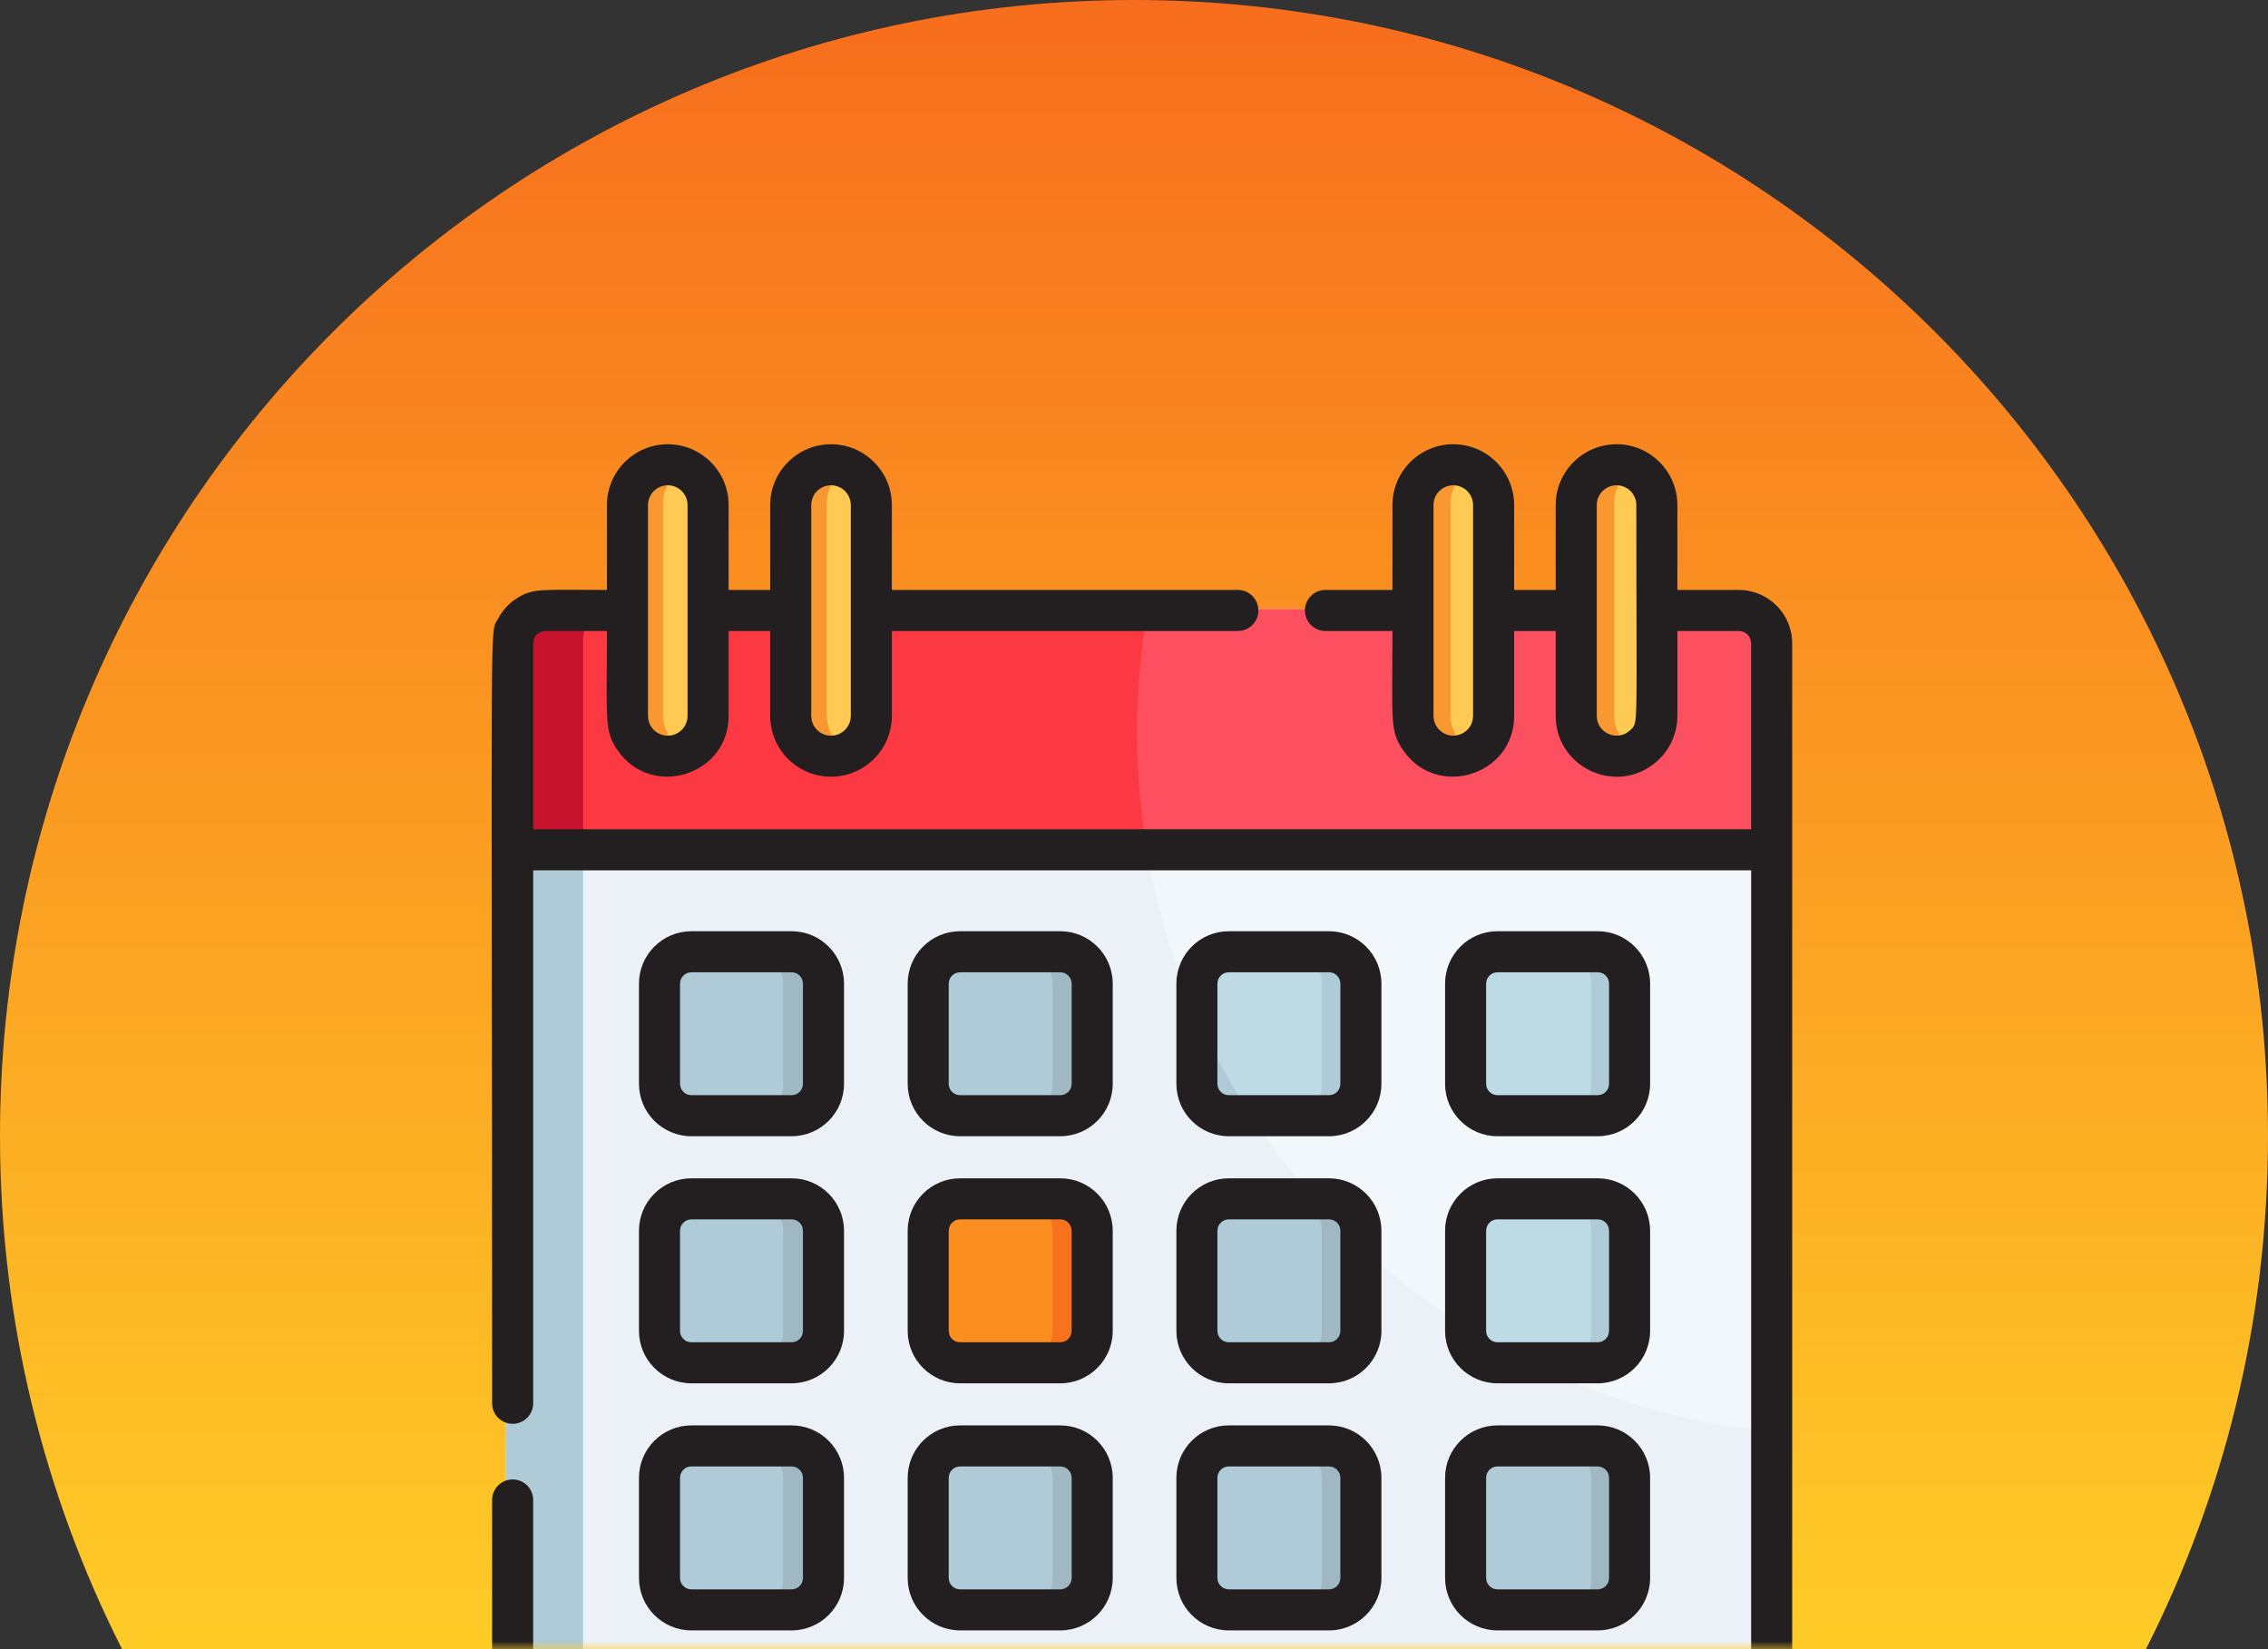 <?xml version="1.0" encoding="UTF-8"?>
<svg width="143px" height="104px" viewBox="0 0 143 104" version="1.1" xmlns="http://www.w3.org/2000/svg" xmlns:xlink="http://www.w3.org/1999/xlink">
    <rect x="0" y="0" width="143" height="104" fill="#333333" stroke="none"/>
    <!-- Generator: Sketch 55.2 (78181) - https://sketchapp.com -->
    <title>img_calendar_orange</title>
    <desc>Created with Sketch.</desc>
    <defs>
        <linearGradient x1="50%" y1="3.061617e-15%" x2="50%" y2="100%" id="linearGradient-1">
            <stop stop-color="#F76D1D" offset="0%"></stop>
            <stop stop-color="#FFCC27" offset="100%"></stop>
        </linearGradient>
        <path d="M7.698,104 C2.775,94.278 0,83.28 0,71.633 C0,32.071 32.012,0 71.5,0 C110.988,0 143,32.071 143,71.633 C143,83.28 140.225,94.278 135.302,104 L7.698,104 Z" id="path-2"></path>
    </defs>
    <g id="Page-1" stroke="none" stroke-width="1" fill="none" fill-rule="evenodd">
        <g id="Moments-1" transform="translate(-116, -11)">
            <g id="group" transform="translate(27, 11)">
                <g id="img_calendar_orange" transform="translate(89, 0)">
                    <mask id="mask-3" fill="white">
                        <use xlink:href="#path-2"></use>
                    </mask>
                    <use id="Combined-Shape" fill="url(#linearGradient-1)" xlink:href="#path-2"></use>
                    <g id="447931" mask="url(#mask-3)">
                        <g transform="translate(31, 28)">
                            <path d="M78.404,10.422 L73.222,10.422 L73.222,17.087 C73.222,18.494 72.082,19.634 70.675,19.634 C69.267,19.634 68.127,18.493 68.127,17.087 L68.127,10.422 L62.904,10.422 L62.904,17.087 C62.904,18.494 61.763,19.634 60.356,19.634 C58.949,19.634 57.808,18.493 57.808,17.087 L57.808,10.422 L23.571,10.422 L23.571,17.087 C23.571,18.494 22.43,19.634 21.023,19.634 C19.615,19.634 18.475,18.493 18.475,17.087 L18.475,10.422 L13.252,10.422 L13.252,17.087 C13.252,18.494 12.111,19.634 10.704,19.634 C9.297,19.634 8.156,18.493 8.156,17.087 L8.156,10.422 L2.975,10.422 C1.828,10.422 0.898,11.352 0.898,12.499 C0.898,15.017 0.898,76.066 0.898,78.716 C0.898,79.862 1.828,80.792 2.975,80.792 C5.436,80.792 12.81,80.792 15.238,80.792 L78.404,80.792 C79.55,80.792 80.48,79.862 80.48,78.716 C80.48,75.637 80.48,15.655 80.48,12.499 C80.48,11.352 79.55,10.422 78.404,10.422 Z" id="Path" fill="#ECF1F8" fill-rule="nonzero"></path>
                            <path d="M78.404,10.422 L73.222,10.422 L73.222,17.087 C73.222,18.494 72.082,19.634 70.675,19.634 C69.267,19.634 68.127,18.493 68.127,17.087 L68.127,10.422 L62.904,10.422 L62.904,17.087 C62.904,18.494 61.763,19.634 60.356,19.634 C58.949,19.634 57.808,18.493 57.808,17.087 L57.808,10.422 L41.365,10.422 C36.839,36.104 55.203,59.685 80.48,62.246 C80.48,60.568 80.48,14.174 80.48,12.499 C80.48,11.352 79.55,10.422 78.404,10.422 Z" id="Path" fill="#F2F7FC" fill-rule="nonzero"></path>
                            <g id="Group" stroke-width="1" fill="none" fill-rule="evenodd" transform="translate(0.801, 10.25)">
                                <path d="M7.04,70.368 L2.174,70.368 C1.027,70.368 0.098,69.441 0.098,68.297 L0.098,15.303 L4.964,15.303 L4.964,68.297 C4.965,69.441 5.893,70.368 7.04,70.368 Z" id="Path" fill="#AFCBD8" fill-rule="nonzero"></path>
                                <path d="M7.04,0.172 C5.893,0.172 4.964,1.1 4.964,2.243 L4.964,15.303 L0.098,15.303 C0.098,1.042 0.012,2.035 0.261,1.439 C0.261,1.439 0.261,1.439 0.261,1.437 C0.452,0.996 0.746,0.683 1.14,0.447 C1.834,0.051 2.013,0.172 7.04,0.172 Z" id="Path" fill="#AFCBD8" fill-rule="nonzero"></path>
                            </g>
                            <path d="M80.48,12.499 L80.48,25.553 L0.899,25.553 C0.899,11.292 0.813,12.285 1.061,11.689 C1.061,11.689 1.061,11.689 1.061,11.687 C1.253,11.246 1.547,10.933 1.94,10.697 C2.64,10.298 2.796,10.422 8.156,10.422 L8.156,17.087 C8.156,18.493 9.296,19.635 10.705,19.635 C12.111,19.635 13.253,18.493 13.253,17.087 L13.253,10.422 L18.474,10.422 L18.474,17.087 C18.474,18.493 19.616,19.635 21.022,19.635 C22.431,19.635 23.571,18.493 23.571,17.087 L23.571,10.422 L57.808,10.422 L57.808,17.087 C57.808,18.493 58.948,19.635 60.356,19.635 C61.763,19.635 62.905,18.493 62.905,17.087 L62.905,10.422 L68.126,10.422 L68.126,17.087 C68.126,18.493 69.267,19.635 70.674,19.635 C72.082,19.635 73.222,18.493 73.222,17.087 L73.222,10.422 L78.404,10.422 C79.551,10.422 80.48,11.351 80.48,12.499 Z" id="Path" fill="#FC3842" fill-rule="nonzero"></path>
                            <path d="M80.48,12.499 L80.48,25.553 L41.305,25.553 C40.464,20.564 40.484,15.416 41.364,10.422 L57.808,10.422 L57.808,17.087 C57.808,18.493 58.948,19.635 60.356,19.635 C61.763,19.635 62.904,18.493 62.904,17.087 L62.904,10.422 L68.126,10.422 L68.126,17.087 C68.126,18.493 69.267,19.635 70.674,19.635 C72.082,19.635 73.222,18.493 73.222,17.087 L73.222,10.422 L78.404,10.422 C79.551,10.422 80.48,11.351 80.48,12.499 Z" id="Path" fill="#FC4F60" fill-rule="nonzero"></path>
                            <path d="M7.012,10.422 C6.279,10.742 5.765,11.474 5.765,12.325 L5.765,25.553 L0.899,25.553 C0.899,11.292 0.813,12.285 1.061,11.689 C1.061,11.689 1.061,11.689 1.061,11.687 C1.253,11.246 1.547,10.933 1.94,10.697 C2.626,10.305 2.918,10.422 7.012,10.422 Z" id="Path" fill="#C6122C" fill-rule="nonzero"></path>
                            <g id="Group" stroke-width="1" fill="none" fill-rule="evenodd" transform="translate(8.008, 1.121)">
                                <path d="M5.244,15.965 C5.244,17.372 4.103,18.513 2.696,18.513 L2.696,18.513 C1.289,18.513 0.148,17.372 0.148,15.965 L0.148,2.637 C0.148,1.232 1.287,0.09 2.696,0.09 C4.104,0.09 5.244,1.23 5.244,2.637 L5.244,15.965 Z" id="Path" fill="#FFCA54" fill-rule="nonzero"></path>
                                <path d="M15.563,15.965 C15.563,17.372 14.422,18.513 13.015,18.513 L13.015,18.513 C11.608,18.513 10.467,17.372 10.467,15.965 L10.467,2.637 C10.467,1.23 11.608,0.09 13.015,0.09 L13.015,0.09 C14.422,0.09 15.563,1.23 15.563,2.637 L15.563,15.965 Z" id="Path" fill="#FFCA54" fill-rule="nonzero"></path>
                                <path d="M54.896,15.965 C54.896,17.372 53.755,18.513 52.348,18.513 L52.348,18.513 C50.941,18.513 49.8,17.372 49.8,15.965 L49.8,2.637 C49.8,1.232 50.939,0.09 52.348,0.09 C53.755,0.09 54.896,1.23 54.896,2.637 L54.896,15.965 Z" id="Path" fill="#FFCA54" fill-rule="nonzero"></path>
                                <path d="M65.215,15.965 C65.215,17.372 64.074,18.513 62.667,18.513 L62.667,18.513 C61.259,18.513 60.119,17.372 60.119,15.965 L60.119,2.637 C60.119,1.23 61.259,0.09 62.667,0.09 L62.667,0.09 C64.074,0.09 65.215,1.23 65.215,2.637 L65.215,15.965 Z" id="Path" fill="#FFCA54" fill-rule="nonzero"></path>
                            </g>
                            <g id="Group" stroke-width="1" fill="none" fill-rule="evenodd" transform="translate(8.008, 1.121)">
                                <path d="M2.8,15.965 L2.8,2.637 C2.8,1.717 3.291,0.913 4.022,0.465 C2.324,-0.573 0.148,0.654 0.148,2.637 L0.148,15.965 C0.148,17.372 1.289,18.513 2.696,18.513 C3.183,18.513 3.636,18.375 4.022,18.138 C3.29,17.69 2.8,16.886 2.8,15.965 Z" id="Path" fill="#F99830" fill-rule="nonzero"></path>
                                <path d="M13.119,15.965 L13.119,2.637 C13.119,1.717 13.609,0.913 14.341,0.465 C13.954,0.228 13.501,0.09 13.015,0.09 C11.608,0.09 10.467,1.23 10.467,2.637 L10.467,15.965 C10.467,17.948 12.643,19.177 14.341,18.138 C13.609,17.69 13.119,16.886 13.119,15.965 Z" id="Path" fill="#F99830" fill-rule="nonzero"></path>
                                <path d="M52.452,15.965 L52.452,2.637 C52.452,1.717 52.942,0.913 53.674,0.465 C51.976,-0.573 49.8,0.654 49.8,2.637 L49.8,15.965 C49.8,17.372 50.941,18.513 52.348,18.513 C52.834,18.513 53.288,18.375 53.674,18.138 C52.942,17.69 52.452,16.886 52.452,15.965 Z" id="Path" fill="#F99830" fill-rule="nonzero"></path>
                                <path d="M62.771,15.965 L62.771,2.637 C62.771,1.717 63.261,0.913 63.993,0.465 C63.606,0.228 63.153,0.09 62.667,0.09 C61.259,0.09 60.119,1.23 60.119,2.637 L60.119,15.965 C60.119,17.372 61.26,18.513 62.667,18.513 C63.153,18.513 63.606,18.375 63.993,18.138 C63.261,17.69 62.771,16.886 62.771,15.965 Z" id="Path" fill="#F99830" fill-rule="nonzero"></path>
                            </g>
                            <path d="M18.53,42.363 L12.196,42.363 C11.083,42.363 10.181,41.461 10.181,40.348 L10.181,34.014 C10.181,32.9 11.083,31.998 12.196,31.998 L18.53,31.998 C19.644,31.998 20.546,32.9 20.546,34.014 L20.546,40.348 C20.546,41.461 19.644,42.363 18.53,42.363" id="Path" fill="#AFCBD8" fill-rule="nonzero"></path>
                            <path d="M20.547,34.014 L20.547,40.347 C20.547,41.462 19.643,42.363 18.53,42.363 L16.371,42.363 C17.484,42.363 18.387,41.462 18.387,40.347 L18.387,34.014 C18.387,32.9 17.484,31.998 16.371,31.998 L18.53,31.998 C19.643,31.998 20.547,32.9 20.547,34.014 Z" id="Path" fill="#9FB8C1" fill-rule="nonzero"></path>
                            <path d="M35.515,42.363 L29.18,42.363 C28.068,42.363 27.165,41.461 27.165,40.348 L27.165,34.014 C27.165,32.9 28.068,31.998 29.18,31.998 L35.515,31.998 C36.628,31.998 37.53,32.9 37.53,34.014 L37.53,40.348 C37.53,41.461 36.628,42.363 35.515,42.363" id="Path" fill="#AFCBD8" fill-rule="nonzero"></path>
                            <path d="M37.531,34.014 L37.531,40.347 C37.531,41.462 36.627,42.363 35.515,42.363 L33.355,42.363 C34.468,42.363 35.371,41.462 35.371,40.347 L35.371,34.014 C35.371,32.9 34.468,31.998 33.355,31.998 L35.515,31.998 C36.627,31.998 37.531,32.9 37.531,34.014 Z" id="Path" fill="#9FB8C1" fill-rule="nonzero"></path>
                            <path d="M52.499,42.363 L46.165,42.363 C45.052,42.363 44.149,41.461 44.149,40.348 L44.149,34.014 C44.149,32.9 45.052,31.998 46.165,31.998 L52.499,31.998 C53.612,31.998 54.515,32.9 54.515,34.014 L54.515,40.348 C54.515,41.461 53.612,42.363 52.499,42.363" id="Path" fill="#BDDAE5" fill-rule="nonzero"></path>
                            <path d="M54.515,34.014 L54.515,40.347 C54.515,41.462 53.612,42.363 52.499,42.363 L50.34,42.363 C51.452,42.363 52.356,41.462 52.356,40.347 L52.356,34.014 C52.356,32.9 51.452,31.998 50.34,31.998 L52.499,31.998 C53.612,31.998 54.515,32.9 54.515,34.014 Z" id="Path" fill="#AFCBD8" fill-rule="nonzero"></path>
                            <path d="M69.483,42.363 L63.149,42.363 C62.036,42.363 61.134,41.461 61.134,40.348 L61.134,34.014 C61.134,32.9 62.036,31.998 63.149,31.998 L69.483,31.998 C70.597,31.998 71.499,32.9 71.499,34.014 L71.499,40.348 C71.499,41.461 70.597,42.363 69.483,42.363" id="Path" fill="#BDDAE5" fill-rule="nonzero"></path>
                            <g id="Group" stroke-width="1" fill="none" fill-rule="evenodd" transform="translate(10.09, 31.871)">
                                <path d="M61.41,2.143 L61.41,8.476 C61.41,9.591 60.506,10.492 59.393,10.492 L57.234,10.492 C58.347,10.492 59.25,9.591 59.25,8.476 L59.25,2.143 C59.25,1.029 58.347,0.127 57.234,0.127 L59.393,0.127 C60.506,0.127 61.41,1.029 61.41,2.143 Z" id="Path" fill="#AFCBD8" fill-rule="nonzero"></path>
                                <path d="M8.441,26.113 L2.106,26.113 C0.993,26.113 0.091,25.21 0.091,24.097 L0.091,17.763 C0.091,16.65 0.993,15.748 2.106,15.748 L8.441,15.748 C9.554,15.748 10.456,16.65 10.456,17.763 L10.456,24.097 C10.456,25.21 9.554,26.113 8.441,26.113" id="Path" fill="#AFCBD8" fill-rule="nonzero"></path>
                            </g>
                            <path d="M20.547,49.635 L20.547,55.968 C20.547,57.082 19.643,57.984 18.53,57.984 L16.371,57.984 C17.484,57.984 18.387,57.082 18.387,55.968 L18.387,49.635 C18.387,48.52 17.484,47.619 16.371,47.619 L18.53,47.619 C19.643,47.619 20.547,48.52 20.547,49.635 Z" id="Path" fill="#9FB8C1" fill-rule="nonzero"></path>
                            <path d="M35.515,57.984 L29.18,57.984 C28.068,57.984 27.165,57.081 27.165,55.968 L27.165,49.634 C27.165,48.521 28.068,47.619 29.18,47.619 L35.515,47.619 C36.628,47.619 37.53,48.521 37.53,49.634 L37.53,55.968 C37.53,57.081 36.628,57.984 35.515,57.984" id="Path" fill="#FA8F20" fill-rule="nonzero"></path>
                            <path d="M37.531,49.635 L37.531,55.968 C37.531,57.082 36.627,57.984 35.515,57.984 L33.355,57.984 C34.468,57.984 35.371,57.082 35.371,55.968 L35.371,49.635 C35.371,48.52 34.468,47.619 33.355,47.619 L35.515,47.619 C36.627,47.619 37.531,48.52 37.531,49.635 Z" id="Path" fill="#F8721E" fill-rule="nonzero"></path>
                            <path d="M52.499,57.984 L46.165,57.984 C45.052,57.984 44.149,57.081 44.149,55.968 L44.149,49.634 C44.149,48.521 45.052,47.619 46.165,47.619 L52.499,47.619 C53.612,47.619 54.515,48.521 54.515,49.634 L54.515,55.968 C54.515,57.081 53.612,57.984 52.499,57.984" id="Path" fill="#AFCBD8" fill-rule="nonzero"></path>
                            <path d="M54.515,49.635 L54.515,55.968 C54.515,57.082 53.612,57.984 52.499,57.984 L50.34,57.984 C51.452,57.984 52.356,57.082 52.356,55.968 L52.356,49.635 C52.356,48.52 51.452,47.619 50.34,47.619 L52.499,47.619 C53.612,47.619 54.515,48.52 54.515,49.635 Z" id="Path" fill="#9FB8C1" fill-rule="nonzero"></path>
                            <path d="M69.483,57.984 L63.149,57.984 C62.036,57.984 61.134,57.081 61.134,55.968 L61.134,49.634 C61.134,48.521 62.036,47.619 63.149,47.619 L69.483,47.619 C70.597,47.619 71.499,48.521 71.499,49.634 L71.499,55.968 C71.499,57.081 70.597,57.984 69.483,57.984" id="Path" fill="#BDDAE5" fill-rule="nonzero"></path>
                            <g id="Group" stroke-width="1" fill="none" fill-rule="evenodd" transform="translate(10.09, 47.566)">
                                <path d="M61.41,2.068 L61.41,8.402 C61.41,9.516 60.506,10.418 59.393,10.418 L57.234,10.418 C58.347,10.418 59.25,9.516 59.25,8.402 L59.25,2.068 C59.25,0.954 58.347,0.052 57.234,0.052 L59.393,0.052 C60.506,0.052 61.41,0.954 61.41,2.068 Z" id="Path" fill="#AFCBD8" fill-rule="nonzero"></path>
                                <path d="M8.441,26.038 L2.106,26.038 C0.993,26.038 0.091,25.136 0.091,24.023 L0.091,17.688 C0.091,16.576 0.993,15.673 2.106,15.673 L8.441,15.673 C9.554,15.673 10.456,16.576 10.456,17.688 L10.456,24.023 C10.456,25.136 9.554,26.038 8.441,26.038" id="Path" fill="#AFCBD8" fill-rule="nonzero"></path>
                            </g>
                            <path d="M20.547,65.256 L20.547,71.589 C20.547,72.703 19.643,73.605 18.53,73.605 L16.371,73.605 C17.484,73.605 18.387,72.703 18.387,71.589 L18.387,65.256 C18.387,64.141 17.484,63.239 16.371,63.239 L18.53,63.239 C19.643,63.239 20.547,64.141 20.547,65.256 Z" id="Path" fill="#9FB8C1" fill-rule="nonzero"></path>
                            <path d="M35.515,73.605 L29.18,73.605 C28.068,73.605 27.165,72.702 27.165,71.589 L27.165,65.255 C27.165,64.142 28.068,63.239 29.18,63.239 L35.515,63.239 C36.628,63.239 37.53,64.142 37.53,65.255 L37.53,71.589 C37.53,72.702 36.628,73.605 35.515,73.605" id="Path" fill="#AFCBD8" fill-rule="nonzero"></path>
                            <path d="M37.531,65.256 L37.531,71.589 C37.531,72.703 36.627,73.605 35.515,73.605 L33.355,73.605 C34.468,73.605 35.371,72.703 35.371,71.589 L35.371,65.256 C35.371,64.141 34.468,63.239 33.355,63.239 L35.515,63.239 C36.627,63.239 37.531,64.141 37.531,65.256 Z" id="Path" fill="#9FB8C1" fill-rule="nonzero"></path>
                            <path d="M52.499,73.605 L46.165,73.605 C45.052,73.605 44.149,72.702 44.149,71.589 L44.149,65.255 C44.149,64.142 45.052,63.239 46.165,63.239 L52.499,63.239 C53.612,63.239 54.515,64.142 54.515,65.255 L54.515,71.589 C54.515,72.702 53.612,73.605 52.499,73.605" id="Path" fill="#AFCBD8" fill-rule="nonzero"></path>
                            <path d="M54.515,65.256 L54.515,71.589 C54.515,72.703 53.612,73.605 52.499,73.605 L50.34,73.605 C51.452,73.605 52.356,72.703 52.356,71.589 L52.356,65.256 C52.356,64.141 51.452,63.239 50.34,63.239 L52.499,63.239 C53.612,63.239 54.515,64.141 54.515,65.256 Z" id="Path" fill="#9FB8C1" fill-rule="nonzero"></path>
                            <path d="M69.483,73.605 L63.149,73.605 C62.036,73.605 61.134,72.702 61.134,71.589 L61.134,65.255 C61.134,64.142 62.036,63.239 63.149,63.239 L69.483,63.239 C70.597,63.239 71.499,64.142 71.499,65.255 L71.499,71.589 C71.499,72.702 70.597,73.605 69.483,73.605" id="Path" fill="#AFCBD8" fill-rule="nonzero"></path>
                            <path d="M71.5,65.256 L71.5,71.589 C71.5,72.703 70.596,73.605 69.483,73.605 L67.324,73.605 C68.437,73.605 69.34,72.703 69.34,71.589 L69.34,65.256 C69.34,64.141 68.437,63.239 67.324,63.239 L69.483,63.239 C70.596,63.239 71.5,64.141 71.5,65.256 Z" id="Path" fill="#9FB8C1" fill-rule="nonzero"></path>
                            <g id="Group" stroke-width="1" fill="none" fill-rule="evenodd" transform="translate(44.043, 35.234)">
                                <path d="M3.833,7.13 L2.122,7.13 C1.009,7.13 0.106,6.226 0.106,5.114 L0.106,0.126 C1.141,2.581 2.391,4.924 3.833,7.13 Z" id="Path" fill="#AFCBD8" fill-rule="nonzero"></path>
                                <path d="M10.473,14.401 L10.473,15.086 C9.561,14.223 8.687,13.321 7.852,12.383 L8.456,12.383 C9.569,12.383 10.473,13.287 10.473,14.401 Z" id="Path" fill="#AFCBD8" fill-rule="nonzero"></path>
                            </g>
                            <path d="M54.516,50.32 L54.516,55.969 C54.516,57.083 53.612,57.984 52.498,57.984 L50.339,57.984 C51.452,57.984 52.356,57.083 52.356,55.969 L52.356,49.635 C52.356,48.521 51.451,47.618 50.339,47.618 L51.894,47.618 C52.73,48.556 53.604,49.457 54.516,50.32 Z" id="Path" fill="#9FB8C1" fill-rule="nonzero"></path>
                            <path d="M65.541,57.984 L63.148,57.984 C62.036,57.984 61.135,57.081 61.135,55.969 L61.135,55.505 C62.55,56.412 64.02,57.24 65.541,57.984 Z" id="Path" fill="#AFCBD8" fill-rule="nonzero"></path>
                            <g id="Group" stroke-width="1" fill="none" fill-rule="evenodd">
                                <path d="M62.81,79.397 L3.394,79.397 C2.966,79.397 2.617,79.049 2.617,78.62 L2.617,66.591 C2.617,65.876 2.038,65.297 1.323,65.297 C0.608,65.297 0.029,65.876 0.029,66.591 L0.029,78.62 C0.029,80.476 1.538,81.985 3.394,81.985 L62.81,81.985 C63.525,81.985 64.104,81.406 64.104,80.691 C64.104,79.976 63.525,79.397 62.81,79.397 Z" id="Path" fill="#231F20" fill-rule="nonzero"></path>
                                <path d="M78.635,9.203 L74.761,9.203 L74.761,3.85 C74.761,1.735 73.04,0.014 70.925,0.014 C68.81,0.014 67.089,1.735 67.089,3.85 L67.089,9.203 L64.468,9.203 L64.468,3.85 C64.468,1.735 62.747,0.014 60.632,0.014 C58.517,0.014 56.796,1.735 56.796,3.85 L56.796,9.203 C54.44,9.203 54.952,9.203 52.571,9.203 C51.856,9.203 51.277,9.783 51.277,10.498 C51.277,11.213 51.856,11.792 52.571,11.792 C54.946,11.792 54.434,11.792 56.796,11.792 C56.796,17.511 56.614,18.086 57.483,19.333 C59.624,22.405 64.468,20.89 64.468,17.145 L64.468,11.792 L67.088,11.792 L67.088,17.145 C67.088,20.298 70.701,22.102 73.218,20.218 C74.154,19.518 74.761,18.401 74.761,17.145 L74.761,11.792 L78.635,11.792 C79.063,11.792 79.411,12.14 79.411,12.569 L79.411,24.297 L2.617,24.297 L2.617,12.569 C2.617,12.14 2.966,11.792 3.394,11.792 L7.268,11.792 C7.268,17.48 7.086,18.049 7.924,19.288 C10.041,22.42 14.941,20.908 14.941,17.145 L14.941,11.792 L17.56,11.792 L17.56,17.145 C17.56,19.26 19.281,20.981 21.396,20.981 C23.512,20.981 25.233,19.26 25.233,17.145 L25.233,11.792 C26.035,11.792 46.019,11.792 47.049,11.792 C47.764,11.792 48.343,11.213 48.343,10.498 C48.343,9.783 47.764,9.203 47.049,9.203 C46.023,9.203 26.041,9.203 25.233,9.203 L25.233,3.85 C25.233,1.735 23.512,0.014 21.397,0.014 C19.282,0.014 17.561,1.735 17.561,3.85 L17.561,9.203 L14.94,9.203 L14.94,3.85 C14.94,1.735 13.219,0.014 11.104,0.014 C8.989,0.014 7.268,1.735 7.268,3.85 L7.268,9.203 C3.161,9.203 2.702,9.087 1.719,9.648 C1.169,9.959 0.703,10.457 0.428,10.977 L0.428,10.977 C-0.16,12.085 0.029,8.518 0.029,60.494 C0.029,61.209 0.608,61.788 1.323,61.788 C2.038,61.788 2.618,61.209 2.618,60.494 L2.618,26.885 L79.412,26.885 L79.412,78.62 C79.412,79.049 79.063,79.397 78.635,79.397 L69.483,79.397 C68.768,79.397 68.189,79.976 68.189,80.691 C68.189,81.406 68.768,81.986 69.483,81.986 L78.635,81.986 C80.49,81.986 82,80.476 82,78.621 C82,76.824 82,14.182 82,12.569 C82,10.713 80.491,9.203 78.635,9.203 Z M60.632,2.603 C61.32,2.603 61.879,3.162 61.879,3.85 C61.879,5.47 61.879,15.525 61.879,17.145 C61.879,18.198 60.649,18.776 59.839,18.107 C59.562,17.878 59.385,17.532 59.385,17.145 C59.385,14.49 59.384,6.496 59.384,3.85 C59.384,3.163 59.944,2.603 60.632,2.603 Z M69.678,3.85 C69.678,3.163 70.237,2.603 70.925,2.603 C71.613,2.603 72.172,3.162 72.172,3.85 C72.172,18.258 72.31,17.523 71.807,18.027 C71.024,18.81 69.678,18.253 69.678,17.145 C69.678,15.525 69.678,5.47 69.678,3.85 Z M20.15,3.85 C20.15,3.163 20.709,2.603 21.397,2.603 C22.085,2.603 22.644,3.162 22.644,3.85 C22.644,5.47 22.644,15.525 22.644,17.145 C22.644,17.833 22.085,18.393 21.397,18.393 C20.71,18.393 20.15,17.833 20.15,17.145 C20.15,15.525 20.15,5.47 20.15,3.85 Z M11.104,2.603 C11.792,2.603 12.351,3.162 12.351,3.85 C12.351,5.47 12.351,15.525 12.351,17.145 C12.351,17.833 11.792,18.393 11.104,18.393 C10.415,18.393 9.857,17.832 9.857,17.145 C9.857,16.068 9.857,6.276 9.857,3.85 C9.857,3.163 10.416,2.603 11.104,2.603 Z" id="Shape" fill="#231F20" fill-rule="nonzero"></path>
                                <path d="M12.593,43.653 L18.911,43.653 C20.733,43.653 22.216,42.171 22.216,40.348 L22.216,34.03 C22.216,32.208 20.733,30.725 18.911,30.725 L12.593,30.725 C10.771,30.725 9.288,32.208 9.288,34.03 L9.288,40.348 C9.288,42.171 10.771,43.653 12.593,43.653 Z M11.877,34.03 C11.877,33.635 12.198,33.314 12.593,33.314 L18.911,33.314 C19.306,33.314 19.627,33.635 19.627,34.03 L19.627,40.348 C19.627,40.743 19.306,41.064 18.911,41.064 L12.593,41.064 C12.198,41.064 11.876,40.743 11.876,40.348 L11.876,34.03 L11.877,34.03 Z" id="Shape" fill="#231F20" fill-rule="nonzero"></path>
                                <path d="M29.534,43.653 L35.853,43.653 C37.675,43.653 39.158,42.171 39.158,40.348 L39.158,34.03 C39.158,32.208 37.675,30.725 35.853,30.725 L29.534,30.725 C27.712,30.725 26.23,32.208 26.23,34.03 L26.23,40.348 C26.23,42.171 27.712,43.653 29.534,43.653 Z M28.819,34.03 C28.819,33.635 29.14,33.314 29.535,33.314 L35.853,33.314 C36.248,33.314 36.569,33.635 36.569,34.03 L36.569,40.348 C36.569,40.743 36.248,41.064 35.853,41.064 L29.534,41.064 C29.14,41.064 28.818,40.743 28.818,40.348 L28.818,34.03 L28.819,34.03 Z" id="Shape" fill="#231F20" fill-rule="nonzero"></path>
                                <path d="M46.477,43.653 L52.795,43.653 C54.617,43.653 56.1,42.171 56.1,40.348 L56.1,34.03 C56.1,32.208 54.617,30.725 52.795,30.725 L46.477,30.725 C44.654,30.725 43.172,32.208 43.172,34.03 L43.172,40.348 C43.172,42.171 44.654,43.653 46.477,43.653 Z M45.76,34.03 C45.76,33.635 46.082,33.314 46.477,33.314 L52.795,33.314 C53.19,33.314 53.511,33.635 53.511,34.03 L53.511,40.348 C53.511,40.743 53.19,41.064 52.795,41.064 L46.477,41.064 C46.082,41.064 45.76,40.743 45.76,40.348 L45.76,34.03 L45.76,34.03 Z" id="Shape" fill="#231F20" fill-rule="nonzero"></path>
                                <path d="M63.418,43.653 L69.737,43.653 C71.559,43.653 73.041,42.171 73.041,40.348 L73.041,34.03 C73.041,32.208 71.559,30.725 69.737,30.725 L63.418,30.725 C61.596,30.725 60.114,32.208 60.114,34.03 L60.114,40.348 C60.114,42.171 61.596,43.653 63.418,43.653 Z M62.702,34.03 C62.702,33.635 63.023,33.314 63.418,33.314 L69.737,33.314 C70.132,33.314 70.453,33.635 70.453,34.03 L70.453,40.348 C70.453,40.743 70.132,41.064 69.737,41.064 L63.418,41.064 C63.023,41.064 62.702,40.743 62.702,40.348 L62.702,34.03 Z" id="Shape" fill="#231F20" fill-rule="nonzero"></path>
                                <path d="M9.288,55.93 C9.288,57.752 10.771,59.235 12.593,59.235 L18.911,59.235 C20.733,59.235 22.216,57.752 22.216,55.93 L22.216,49.612 C22.216,47.789 20.733,46.307 18.911,46.307 L12.593,46.307 C10.771,46.307 9.288,47.789 9.288,49.612 L9.288,55.93 Z M11.877,49.612 C11.877,49.217 12.198,48.895 12.593,48.895 L18.911,48.895 C19.306,48.895 19.627,49.217 19.627,49.612 L19.627,55.93 C19.627,56.325 19.306,56.646 18.911,56.646 L12.593,56.646 C12.198,56.646 11.876,56.325 11.876,55.93 L11.876,49.612 L11.877,49.612 Z" id="Shape" fill="#231F20" fill-rule="nonzero"></path>
                                <path d="M26.23,55.93 C26.23,57.752 27.712,59.235 29.534,59.235 L35.853,59.235 C37.675,59.235 39.158,57.752 39.158,55.93 L39.158,49.612 C39.158,47.789 37.675,46.307 35.853,46.307 L29.534,46.307 C27.712,46.307 26.23,47.789 26.23,49.612 L26.23,55.93 Z M28.819,49.612 C28.819,49.217 29.14,48.895 29.535,48.895 L35.853,48.895 C36.248,48.895 36.569,49.217 36.569,49.612 L36.569,55.93 C36.569,56.325 36.248,56.646 35.853,56.646 L29.534,56.646 C29.14,56.646 28.818,56.325 28.818,55.93 L28.818,49.612 L28.819,49.612 Z" id="Shape" fill="#231F20" fill-rule="nonzero"></path>
                                <path d="M43.172,55.93 C43.172,57.752 44.654,59.235 46.476,59.235 L52.795,59.235 C54.617,59.235 56.1,57.752 56.1,55.93 L56.1,49.612 C56.1,47.789 54.617,46.307 52.795,46.307 L46.476,46.307 C44.654,46.307 43.172,47.789 43.172,49.612 L43.172,55.93 L43.172,55.93 Z M45.76,49.612 C45.76,49.217 46.082,48.895 46.477,48.895 L52.795,48.895 C53.19,48.895 53.511,49.217 53.511,49.612 L53.511,55.93 C53.511,56.325 53.19,56.646 52.795,56.646 L46.477,56.646 C46.082,56.646 45.76,56.325 45.76,55.93 L45.76,49.612 L45.76,49.612 Z" id="Shape" fill="#231F20" fill-rule="nonzero"></path>
                                <path d="M60.114,55.93 C60.114,57.752 61.596,59.235 63.418,59.235 L69.737,59.235 C71.559,59.235 73.041,57.752 73.041,55.93 L73.041,49.612 C73.041,47.789 71.559,46.307 69.737,46.307 L63.418,46.307 C61.596,46.307 60.114,47.789 60.114,49.612 L60.114,55.93 Z M62.702,49.612 C62.702,49.217 63.023,48.895 63.418,48.895 L69.737,48.895 C70.132,48.895 70.453,49.217 70.453,49.612 L70.453,55.93 C70.453,56.325 70.132,56.646 69.737,56.646 L63.418,56.646 C63.023,56.646 62.702,56.325 62.702,55.93 L62.702,49.612 Z" id="Shape" fill="#231F20" fill-rule="nonzero"></path>
                                <path d="M9.288,71.512 C9.288,73.334 10.771,74.816 12.593,74.816 L18.911,74.816 C20.733,74.816 22.216,73.334 22.216,71.512 L22.216,65.193 C22.216,63.371 20.733,61.889 18.911,61.889 L12.593,61.889 C10.771,61.889 9.288,63.371 9.288,65.193 L9.288,71.512 Z M11.877,65.193 C11.877,64.799 12.198,64.477 12.593,64.477 L18.911,64.477 C19.306,64.477 19.627,64.799 19.627,65.193 L19.627,71.512 C19.627,71.907 19.306,72.228 18.911,72.228 L12.593,72.228 C12.198,72.228 11.876,71.907 11.876,71.512 L11.876,65.193 L11.877,65.193 Z" id="Shape" fill="#231F20" fill-rule="nonzero"></path>
                                <path d="M26.23,71.512 C26.23,73.334 27.712,74.816 29.534,74.816 L35.853,74.816 C37.675,74.816 39.158,73.334 39.158,71.512 L39.158,65.193 C39.158,63.371 37.675,61.889 35.853,61.889 L29.534,61.889 C27.712,61.889 26.23,63.371 26.23,65.193 L26.23,71.512 Z M28.819,65.193 C28.819,64.799 29.14,64.477 29.535,64.477 L35.853,64.477 C36.248,64.477 36.569,64.799 36.569,65.193 L36.569,71.512 C36.569,71.907 36.248,72.228 35.853,72.228 L29.534,72.228 C29.14,72.228 28.818,71.907 28.818,71.512 L28.818,65.193 L28.819,65.193 Z" id="Shape" fill="#231F20" fill-rule="nonzero"></path>
                                <path d="M43.172,71.512 C43.172,73.334 44.654,74.816 46.476,74.816 L52.795,74.816 C54.617,74.816 56.1,73.334 56.1,71.512 L56.1,65.193 C56.1,63.371 54.617,61.889 52.795,61.889 L46.476,61.889 C44.654,61.889 43.172,63.371 43.172,65.193 L43.172,71.512 L43.172,71.512 Z M45.76,65.193 C45.76,64.799 46.082,64.477 46.477,64.477 L52.795,64.477 C53.19,64.477 53.511,64.799 53.511,65.193 L53.511,71.512 C53.511,71.907 53.19,72.228 52.795,72.228 L46.477,72.228 C46.082,72.228 45.76,71.907 45.76,71.512 L45.76,65.193 L45.76,65.193 Z" id="Shape" fill="#231F20" fill-rule="nonzero"></path>
                                <path d="M60.114,71.512 C60.114,73.334 61.596,74.816 63.418,74.816 L69.737,74.816 C71.559,74.816 73.041,73.334 73.041,71.512 L73.041,65.193 C73.041,63.371 71.559,61.889 69.737,61.889 L63.418,61.889 C61.596,61.889 60.114,63.371 60.114,65.193 L60.114,71.512 Z M62.702,65.193 C62.702,64.799 63.023,64.477 63.418,64.477 L69.737,64.477 C70.132,64.477 70.453,64.799 70.453,65.193 L70.453,71.512 C70.453,71.907 70.132,72.228 69.737,72.228 L63.418,72.228 C63.023,72.228 62.702,71.907 62.702,71.512 L62.702,65.193 Z" id="Shape" fill="#231F20" fill-rule="nonzero"></path>
                            </g>
                        </g>
                    </g>
                </g>
            </g>
        </g>
    </g>
</svg>